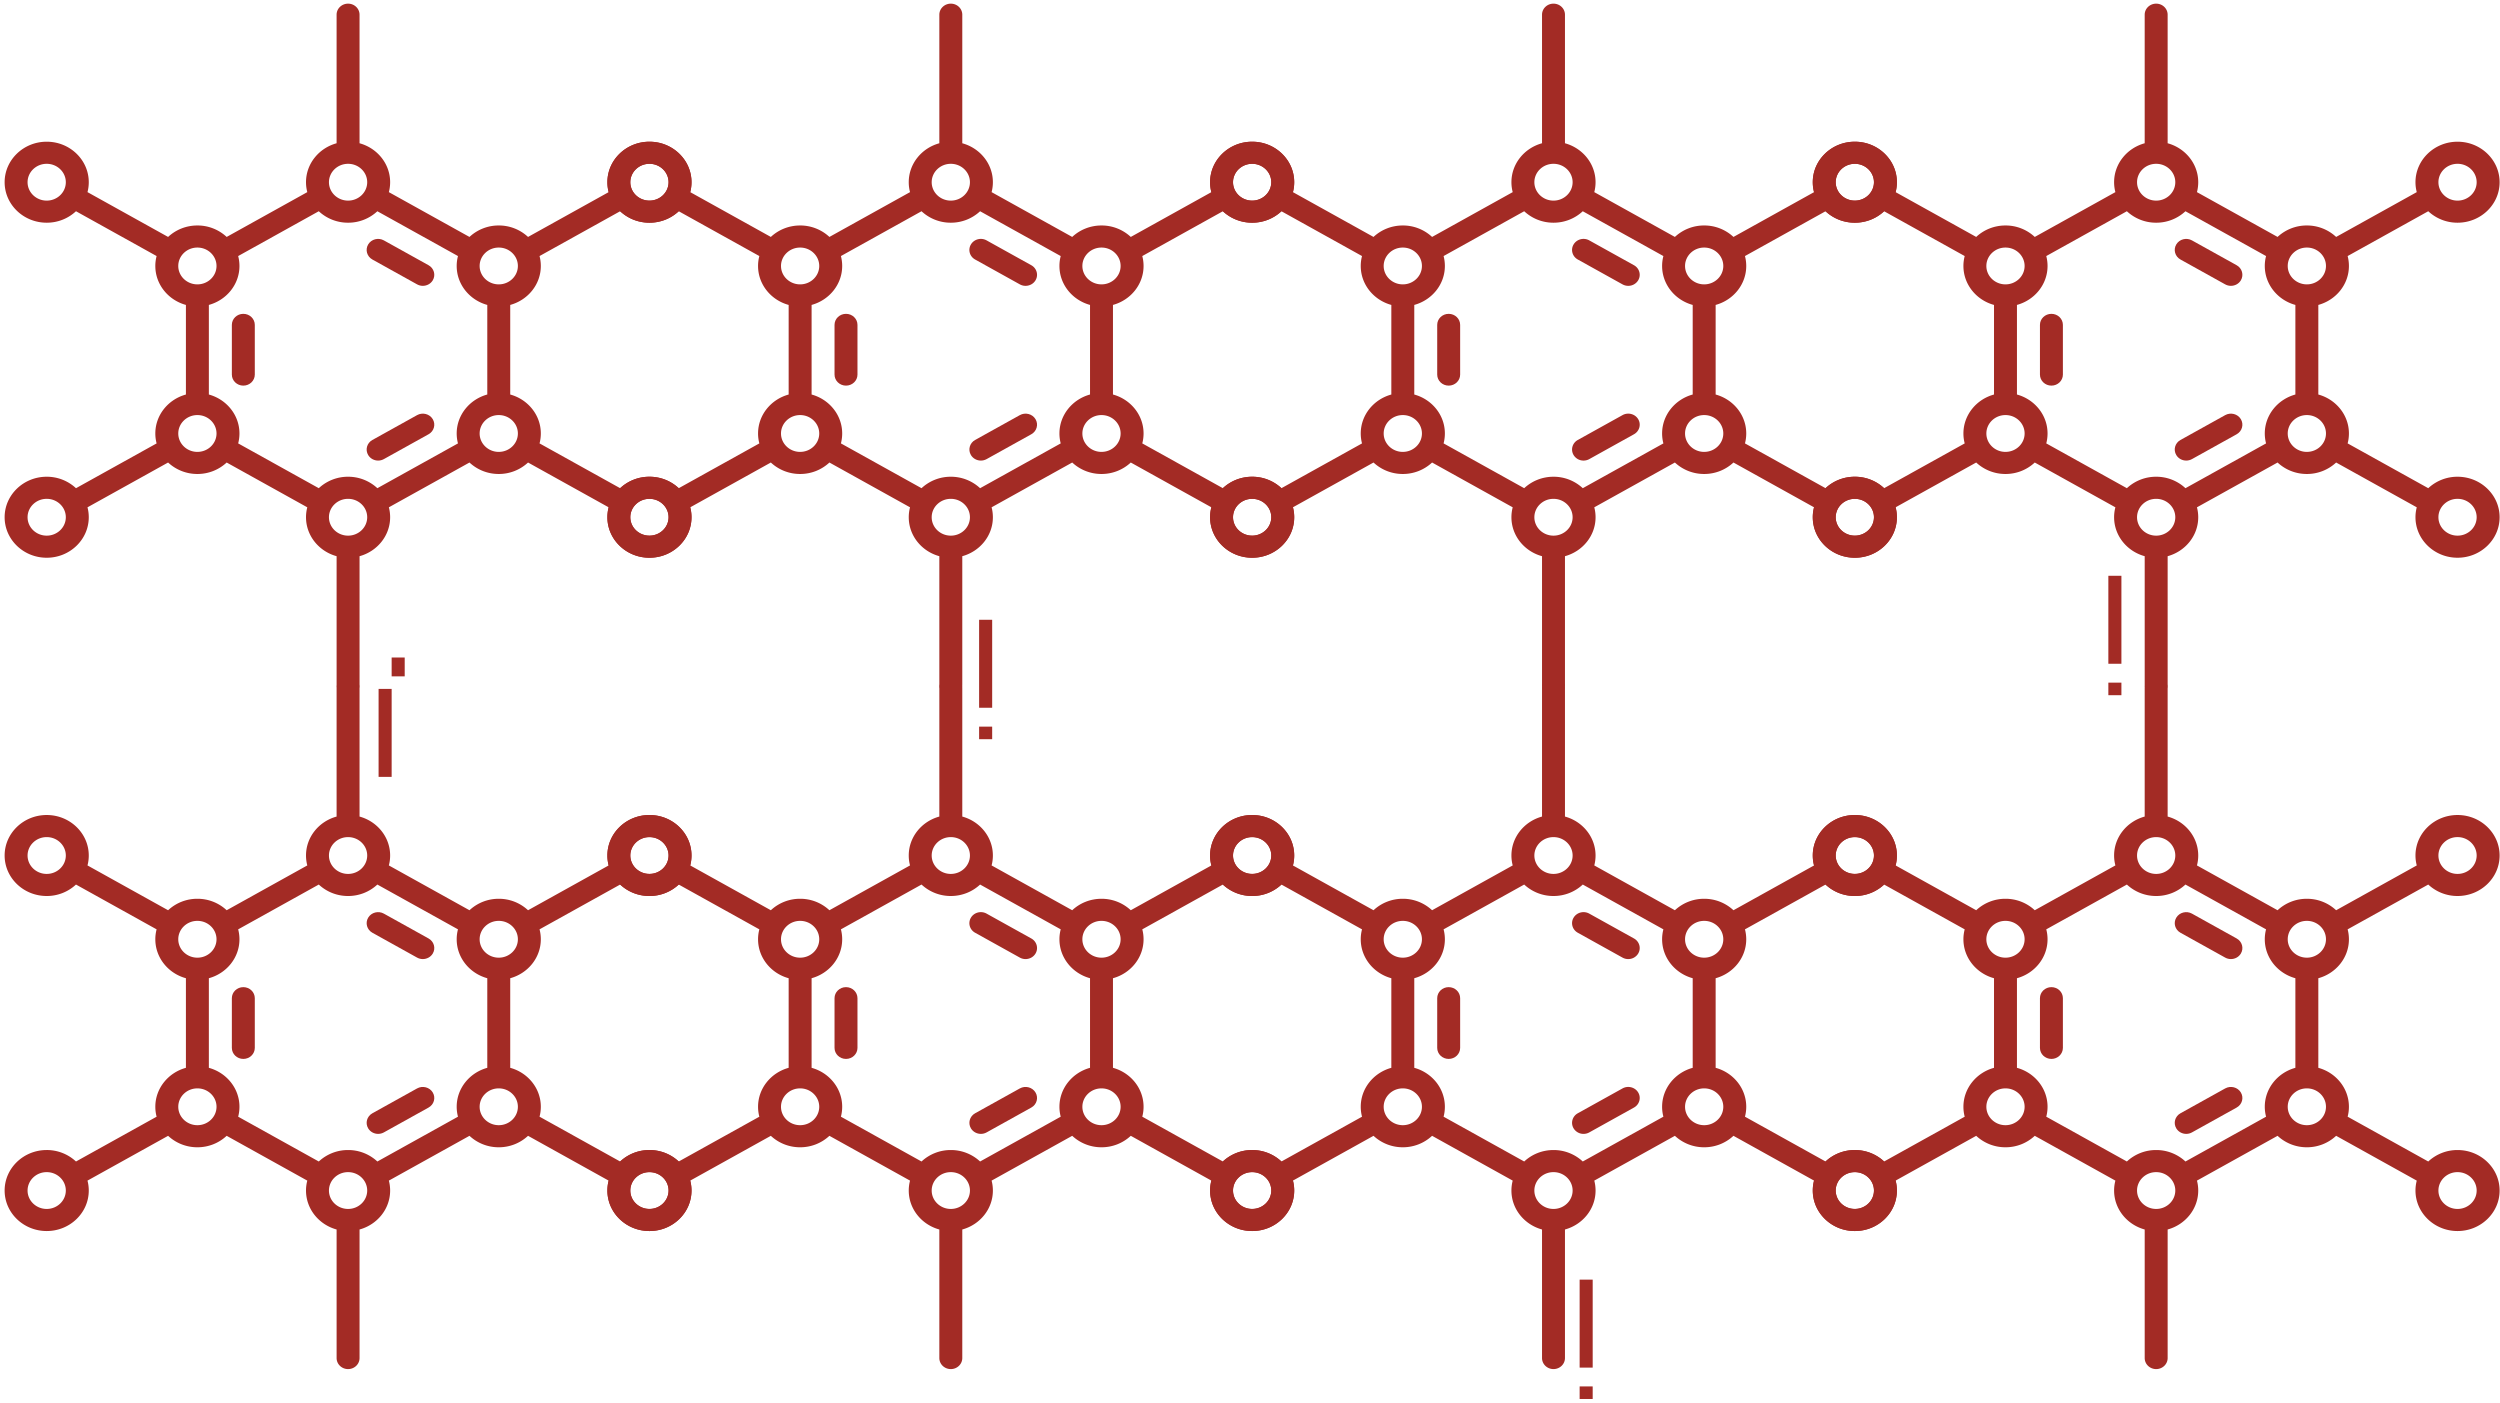 <svg width="383" height="215" viewBox="0 0 383 215" xmlns="http://www.w3.org/2000/svg" xmlns:xlink="http://www.w3.org/1999/xlink"><title>ÐÐ¾Ð»ÐµÐºÑÐ»Ñ</title><desc>Created using Figma</desc><use xlink:href="#a" transform="translate(56.17 36.6)" fill="#A32B25"/><use xlink:href="#b" transform="translate(35.52 48.08)" fill="#A32B25"/><use xlink:href="#c" transform="translate(56.17 63.37)" fill="#A32B25"/><use xlink:href="#d" transform="translate(.71 .56)" fill="#A32B25"/><use xlink:href="#e" transform="translate(148.51 36.6)" fill="#A32B25"/><use xlink:href="#f" transform="translate(127.85 48.08)" fill="#A32B25"/><use xlink:href="#g" transform="translate(148.51 63.37)" fill="#A32B25"/><use xlink:href="#h" transform="translate(93.05 .56)" fill="#A32B25"/><use xlink:href="#i" transform="translate(240.84 36.6)" fill="#A32B25"/><use xlink:href="#j" transform="translate(220.18 48.08)" fill="#A32B25"/><use xlink:href="#k" transform="translate(240.84 63.37)" fill="#A32B25"/><use xlink:href="#l" transform="translate(185.38 .56)" fill="#A32B25"/><use xlink:href="#a" transform="translate(333.17 36.6)" fill="#A32B25"/><use xlink:href="#b" transform="translate(312.52 48.08)" fill="#A32B25"/><use xlink:href="#c" transform="translate(333.17 63.37)" fill="#A32B25"/><use xlink:href="#d" transform="translate(277.71 .56)" fill="#A32B25"/><use xlink:href="#m" transform="translate(56.17 139.74)" fill="#A32B25"/><use xlink:href="#n" transform="translate(35.52 151.23)" fill="#A32B25"/><use xlink:href="#o" transform="translate(56.17 166.52)" fill="#A32B25"/><use xlink:href="#p" transform="translate(.71 103.71)" fill="#A32B25"/><use xlink:href="#q" transform="translate(148.51 139.74)" fill="#A32B25"/><use xlink:href="#r" transform="translate(127.85 151.23)" fill="#A32B25"/><use xlink:href="#s" transform="translate(148.51 166.52)" fill="#A32B25"/><use xlink:href="#t" transform="translate(93.05 103.71)" fill="#A32B25"/><use xlink:href="#u" transform="translate(240.84 139.74)" fill="#A32B25"/><use xlink:href="#v" transform="translate(220.18 151.23)" fill="#A32B25"/><use xlink:href="#w" transform="translate(240.84 166.52)" fill="#A32B25"/><use xlink:href="#x" transform="translate(185.38 103.71)" fill="#A32B25"/><use xlink:href="#m" transform="translate(333.17 139.74)" fill="#A32B25"/><use xlink:href="#n" transform="translate(312.52 151.23)" fill="#A32B25"/><use xlink:href="#o" transform="translate(333.17 166.52)" fill="#A32B25"/><use xlink:href="#p" transform="translate(277.71 103.71)" fill="#A32B25"/><use xlink:href="#y" transform="rotate(90 28.525 123.475)" fill="#A32B25"/><use xlink:href="#z" transform="rotate(90 20.34 131.66)" fill="#A32B25"/><use xlink:href="#y" transform="rotate(90 23.98 220.02)" fill="#A32B25"/><use xlink:href="#z" transform="rotate(90 15.8 228.2)" fill="#A32B25"/><use xlink:href="#y" transform="rotate(90 118.395 206.605)" fill="#A32B25"/><use xlink:href="#z" transform="rotate(90 110.21 214.79)" fill="#A32B25"/><use xlink:href="#y" transform="rotate(90 -22.77 82.77)" fill="#A32B25"/><use xlink:href="#A" transform="rotate(90 -19.365 81.365)" fill="#A32B25"/><defs><path id="a" fill-rule="evenodd" d="M.879 3.157l6.849 3.807c.276.154.579.227.877.227.607 0 1.198-.303 1.524-.845.485-.81.197-1.845-.644-2.313L2.637.227C1.796-.24.72.037.236.847c-.485.808-.198 1.843.643 2.31"/><path id="b" fill-rule="evenodd" d="M1.758 0C.787 0 0 .758 0 1.692v7.614c0 .934.787 1.692 1.758 1.692s1.757-.758 1.757-1.692V1.692C3.515.758 2.729 0 1.758 0"/><path id="c" fill-rule="evenodd" d="M7.728.227L.88 4.033C.039 4.5-.25 5.536.236 6.345c.326.543.917.846 1.524.846.298 0 .6-.073.877-.226l6.849-3.807c.84-.467 1.127-1.503.643-2.311-.485-.81-1.56-1.087-2.401-.62"/><path id="d" fill-rule="evenodd" d="M98.785 81.5c-1.615 0-2.929-1.264-2.929-2.82 0-1.555 1.314-2.819 2.929-2.819 1.615 0 2.929 1.264 2.929 2.82 0 1.555-1.314 2.82-2.929 2.82zM75.7 68.67c-1.616 0-2.93-1.266-2.93-2.82 0-1.556 1.314-2.82 2.929-2.822 1.616.001 2.93 1.266 2.93 2.821 0 1.555-1.314 2.82-2.929 2.82zm-6.445-2.821c0 .524.07 1.033.197 1.52l-12.35 6.863a6.552 6.552 0 0 0-4.487-1.756 6.55 6.55 0 0 0-4.487 1.756l-12.35-6.864c.127-.486.196-.995.196-1.519 0-2.834-1.985-5.229-4.687-5.968V46.154c2.702-.738 4.687-3.134 4.687-5.967a6 6 0 0 0-.196-1.52l12.35-6.865a6.551 6.551 0 0 0 4.487 1.757 6.55 6.55 0 0 0 4.486-1.756l12.351 6.865a5.955 5.955 0 0 0-.197 1.519c0 2.833 1.986 5.23 4.687 5.967V59.88c-2.7.74-4.687 3.134-4.687 5.968zm-16.64 15.652c-1.616 0-2.93-1.265-2.93-2.82 0-1.556 1.314-2.82 2.93-2.82 1.615 0 2.93 1.264 2.93 2.82 0 1.555-1.315 2.82-2.93 2.82zM29.53 68.67c-1.615 0-2.929-1.266-2.929-2.82 0-1.556 1.314-2.822 2.93-2.822 1.615 0 2.93 1.266 2.93 2.821 0 1.555-1.316 2.82-2.93 2.82zM26.6 40.187c0-1.555 1.314-2.821 2.93-2.821 1.615 0 2.93 1.266 2.93 2.82 0 1.556-1.315 2.82-2.93 2.82-1.616 0-2.93-1.264-2.93-2.82zm26.015-15.652c1.615 0 2.93 1.265 2.93 2.82s-1.315 2.82-2.93 2.82c-1.616 0-2.93-1.265-2.93-2.82s1.314-2.82 2.93-2.82zM75.7 37.366c1.615 0 2.929 1.266 2.929 2.82 0 1.556-1.314 2.82-2.929 2.82-1.616 0-2.93-1.264-2.93-2.82 0-1.554 1.314-2.82 2.93-2.82zM6.444 81.501c-1.616 0-2.93-1.265-2.93-2.82 0-1.556 1.314-2.82 2.93-2.82 1.615 0 2.93 1.264 2.93 2.82 0 1.555-1.315 2.82-2.93 2.82zm0-51.327c-1.616 0-2.93-1.264-2.93-2.818 0-1.556 1.314-2.821 2.93-2.821 1.615 0 2.93 1.265 2.93 2.82s-1.315 2.82-2.93 2.82zm92.341-5.64c1.615 0 2.929 1.266 2.929 2.822 0 1.554-1.314 2.818-2.929 2.818-1.615 0-2.929-1.264-2.929-2.818 0-1.556 1.314-2.821 2.929-2.821zm0 47.942a6.55 6.55 0 0 0-4.486 1.756l-12.351-6.864c.128-.487.196-.995.196-1.52 0-2.833-1.985-5.228-4.687-5.967V46.154c2.702-.738 4.687-3.134 4.687-5.967 0-.525-.068-1.033-.196-1.52l12.351-6.865a6.55 6.55 0 0 0 4.486 1.757c3.554 0 6.445-2.783 6.445-6.203 0-3.422-2.891-6.206-6.445-6.206-3.553 0-6.444 2.784-6.444 6.206 0 .523.068 1.032.196 1.518l-12.351 6.865a6.55 6.55 0 0 0-4.486-1.756 6.55 6.55 0 0 0-4.486 1.756l-12.351-6.864a5.97 5.97 0 0 0 .196-1.52c0-2.835-1.985-5.229-4.687-5.967V1.692C54.372.758 53.586 0 52.615 0c-.971 0-1.758.758-1.758 1.692v19.696c-2.701.738-4.686 3.132-4.686 5.968 0 .523.068 1.032.196 1.518l-12.351 6.865a6.55 6.55 0 0 0-4.486-1.756c-1.743 0-3.326.67-4.487 1.756l-12.35-6.865c.128-.486.196-.995.196-1.518 0-3.422-2.891-6.206-6.444-6.206C2.891 21.15 0 23.934 0 27.356c0 3.42 2.891 6.203 6.445 6.203a6.55 6.55 0 0 0 4.486-1.757l12.351 6.865a5.955 5.955 0 0 0-.196 1.52c0 2.834 1.985 5.23 4.686 5.968v13.727c-2.701.738-4.686 3.133-4.686 5.967 0 .525.068 1.033.196 1.52l-12.351 6.864a6.55 6.55 0 0 0-4.486-1.757C2.891 72.476 0 75.26 0 78.681c0 3.42 2.891 6.205 6.445 6.205 3.553 0 6.444-2.784 6.444-6.205 0-.525-.068-1.033-.196-1.52l12.35-6.864a6.555 6.555 0 0 0 4.487 1.757 6.55 6.55 0 0 0 4.486-1.757l12.351 6.864a5.967 5.967 0 0 0-.196 1.519c0 2.835 1.985 5.23 4.687 5.969v19.694c0 .934.786 1.692 1.757 1.692.971 0 1.758-.758 1.758-1.692V84.649c2.701-.74 4.686-3.134 4.686-5.969a6.02 6.02 0 0 0-.195-1.52l12.35-6.863a6.551 6.551 0 0 0 4.487 1.757 6.553 6.553 0 0 0 4.486-1.757l12.35 6.864a6.011 6.011 0 0 0-.196 1.519c0 3.421 2.891 6.205 6.444 6.205 3.554 0 6.445-2.784 6.445-6.205 0-3.42-2.891-6.204-6.445-6.204z"/><path id="e" fill-rule="evenodd" d="M.88 3.157l6.848 3.807a1.8 1.8 0 0 0 .877.227c.607 0 1.198-.303 1.524-.845.485-.81.197-1.845-.644-2.313L2.637.227C1.797-.24.721.037.237.847c-.487.808-.199 1.843.642 2.31"/><path id="f" fill-rule="evenodd" d="M1.758 0C.787 0 0 .758 0 1.692v7.614c0 .934.787 1.692 1.758 1.692.97 0 1.757-.758 1.757-1.692V1.692C3.515.758 2.728 0 1.758 0"/><path id="g" fill-rule="evenodd" d="M7.728.227L.878 4.033C.039 4.5-.248 5.536.237 6.345c.326.543.917.846 1.524.846.298 0 .6-.073.877-.226l6.849-3.807c.84-.467 1.128-1.503.643-2.311C9.645.037 8.57-.24 7.729.227"/><path id="h" fill-rule="evenodd" d="M98.785 81.5c-1.616 0-2.93-1.264-2.93-2.82 0-1.555 1.314-2.819 2.93-2.819 1.615 0 2.929 1.264 2.929 2.82 0 1.555-1.314 2.82-2.929 2.82zM75.7 68.67c-1.616 0-2.93-1.266-2.93-2.82 0-1.556 1.314-2.82 2.928-2.822 1.617.001 2.931 1.266 2.931 2.821 0 1.555-1.314 2.82-2.929 2.82zm-6.445-2.821c0 .524.07 1.033.196 1.52l-12.35 6.863a6.552 6.552 0 0 0-4.487-1.756 6.55 6.55 0 0 0-4.486 1.756l-12.35-6.864a6 6 0 0 0 .195-1.519c0-2.834-1.985-5.229-4.686-5.968V46.154c2.701-.738 4.686-3.134 4.686-5.967a6 6 0 0 0-.195-1.52l12.35-6.865a6.55 6.55 0 0 0 4.486 1.757 6.553 6.553 0 0 0 4.487-1.756l12.351 6.865a5.955 5.955 0 0 0-.197 1.519c0 2.833 1.986 5.23 4.687 5.967V59.88c-2.7.74-4.687 3.134-4.687 5.968zm-16.64 15.652c-1.616 0-2.93-1.265-2.93-2.82 0-1.556 1.314-2.82 2.93-2.82 1.615 0 2.93 1.264 2.93 2.82 0 1.555-1.315 2.82-2.93 2.82zM29.528 68.67c-1.615 0-2.929-1.266-2.929-2.82 0-1.556 1.314-2.822 2.93-2.822 1.614 0 2.928 1.266 2.928 2.821 0 1.555-1.314 2.82-2.929 2.82zM26.6 40.187c0-1.555 1.314-2.821 2.93-2.821 1.614 0 2.928 1.266 2.928 2.82 0 1.556-1.314 2.82-2.929 2.82-1.615 0-2.929-1.264-2.929-2.82zm26.014-15.652c1.616 0 2.93 1.265 2.93 2.82s-1.314 2.82-2.93 2.82c-1.615 0-2.929-1.265-2.929-2.82s1.314-2.82 2.93-2.82zM75.7 37.366c1.615 0 2.929 1.266 2.929 2.82 0 1.556-1.314 2.82-2.929 2.82-1.616 0-2.93-1.264-2.93-2.82 0-1.554 1.314-2.82 2.93-2.82zM6.444 81.501c-1.616 0-2.93-1.265-2.93-2.82 0-1.556 1.314-2.82 2.93-2.82 1.615 0 2.93 1.264 2.93 2.82 0 1.555-1.315 2.82-2.93 2.82zm0-51.327c-1.616 0-2.93-1.264-2.93-2.818 0-1.556 1.314-2.821 2.93-2.821 1.615 0 2.93 1.265 2.93 2.82s-1.315 2.82-2.93 2.82zm92.341-5.64c1.615 0 2.929 1.266 2.929 2.822 0 1.554-1.314 2.818-2.929 2.818-1.616 0-2.93-1.264-2.93-2.818 0-1.556 1.314-2.821 2.93-2.821zm0 47.942c-1.743 0-3.326.67-4.487 1.756l-12.35-6.864c.128-.487.196-.995.196-1.52 0-2.833-1.985-5.228-4.687-5.967V46.154c2.702-.738 4.687-3.134 4.687-5.967 0-.525-.068-1.033-.196-1.52l12.35-6.865a6.553 6.553 0 0 0 4.487 1.757c3.554 0 6.444-2.783 6.444-6.203 0-3.422-2.89-6.206-6.444-6.206s-6.444 2.784-6.444 6.206c0 .523.068 1.032.196 1.518l-12.351 6.865a6.55 6.55 0 0 0-4.486-1.756c-1.743 0-3.326.67-4.487 1.756l-12.35-6.864a5.97 5.97 0 0 0 .196-1.52c0-2.835-1.985-5.229-4.687-5.967V1.692C54.372.758 53.585 0 52.615 0c-.971 0-1.758.758-1.758 1.692v19.696c-2.701.738-4.687 3.132-4.687 5.968 0 .523.069 1.032.197 1.518l-12.351 6.865a6.551 6.551 0 0 0-4.486-1.756c-1.743 0-3.326.67-4.487 1.756l-12.35-6.865c.128-.486.196-.995.196-1.518 0-3.422-2.891-6.206-6.444-6.206C2.891 21.15 0 23.934 0 27.356c0 3.42 2.891 6.203 6.445 6.203a6.552 6.552 0 0 0 4.486-1.757l12.351 6.865a5.955 5.955 0 0 0-.197 1.52c0 2.834 1.986 5.23 4.687 5.968v13.727c-2.701.738-4.687 3.133-4.687 5.967 0 .525.069 1.033.197 1.52l-12.351 6.864a6.553 6.553 0 0 0-4.486-1.757C2.891 72.476 0 75.26 0 78.681c0 3.42 2.891 6.205 6.445 6.205 3.553 0 6.444-2.784 6.444-6.205 0-.525-.068-1.033-.196-1.52l12.35-6.864a6.553 6.553 0 0 0 4.487 1.757 6.55 6.55 0 0 0 4.486-1.757l12.351 6.864a5.967 5.967 0 0 0-.196 1.519c0 2.835 1.985 5.23 4.686 5.969v19.694c0 .934.787 1.692 1.758 1.692s1.757-.758 1.757-1.692V84.649c2.702-.74 4.687-3.134 4.687-5.969 0-.524-.068-1.032-.196-1.52l12.351-6.863a6.55 6.55 0 0 0 4.486 1.757 6.553 6.553 0 0 0 4.487-1.757l12.35 6.864a6.011 6.011 0 0 0-.196 1.519c0 3.421 2.891 6.205 6.444 6.205 3.554 0 6.445-2.784 6.445-6.205 0-3.42-2.892-6.204-6.445-6.204z"/><path id="i" fill-rule="evenodd" d="M.88 3.157l6.848 3.807c.277.154.579.227.878.227a1.77 1.77 0 0 0 1.523-.845c.485-.81.197-1.845-.643-2.313L2.636.227C1.797-.24.723.037.237.847-.25 1.655.039 2.69.88 3.157"/><path id="j" fill-rule="evenodd" d="M1.757 0C.786 0 0 .758 0 1.692v7.614c0 .934.786 1.692 1.757 1.692.971 0 1.758-.758 1.758-1.692V1.692C3.515.758 2.728 0 1.757 0"/><path id="k" fill-rule="evenodd" d="M7.728.227L.878 4.033C.039 4.5-.248 5.536.237 6.345a1.77 1.77 0 0 0 1.524.846c.298 0 .6-.073.877-.226l6.848-3.807c.84-.467 1.129-1.503.644-2.311C9.644.037 8.568-.24 7.728.227"/><path id="l" fill-rule="evenodd" d="M98.785 81.5c-1.615 0-2.929-1.264-2.929-2.82 0-1.555 1.314-2.819 2.929-2.819 1.616 0 2.93 1.264 2.93 2.82 0 1.555-1.314 2.82-2.93 2.82zM75.7 68.67c-1.616 0-2.93-1.266-2.93-2.82 0-1.556 1.314-2.82 2.929-2.822 1.617.001 2.93 1.266 2.93 2.821 0 1.555-1.314 2.82-2.929 2.82zm-6.445-2.821c0 .524.07 1.033.197 1.52l-12.35 6.863a6.552 6.552 0 0 0-4.487-1.756c-1.743 0-3.326.67-4.487 1.756l-12.35-6.864a5.96 5.96 0 0 0 .196-1.519c0-2.834-1.985-5.229-4.687-5.968V46.154c2.702-.738 4.687-3.134 4.687-5.967 0-.525-.068-1.033-.196-1.52l12.35-6.865a6.553 6.553 0 0 0 4.487 1.757 6.55 6.55 0 0 0 4.486-1.756l12.351 6.865a5.955 5.955 0 0 0-.196 1.519c0 2.833 1.985 5.23 4.686 5.967V59.88c-2.7.74-4.687 3.134-4.687 5.968zm-16.64 15.652c-1.616 0-2.93-1.265-2.93-2.82 0-1.556 1.314-2.82 2.93-2.82 1.615 0 2.93 1.264 2.93 2.82 0 1.555-1.315 2.82-2.93 2.82zM29.53 68.67c-1.616 0-2.93-1.266-2.93-2.82 0-1.556 1.314-2.822 2.93-2.822 1.615 0 2.93 1.266 2.93 2.821 0 1.555-1.316 2.82-2.93 2.82zM26.6 40.187c0-1.555 1.314-2.821 2.93-2.821 1.615 0 2.93 1.266 2.93 2.82 0 1.556-1.315 2.82-2.93 2.82-1.616 0-2.93-1.264-2.93-2.82zm26.015-15.652c1.615 0 2.93 1.265 2.93 2.82s-1.315 2.82-2.93 2.82c-1.616 0-2.93-1.265-2.93-2.82s1.314-2.82 2.93-2.82zM75.7 37.366c1.615 0 2.929 1.266 2.929 2.82 0 1.556-1.314 2.82-2.929 2.82-1.616 0-2.93-1.264-2.93-2.82 0-1.554 1.315-2.82 2.93-2.82zM6.444 81.501c-1.615 0-2.929-1.265-2.929-2.82 0-1.556 1.314-2.82 2.93-2.82 1.614 0 2.928 1.264 2.928 2.82 0 1.555-1.314 2.82-2.929 2.82zm0-51.327c-1.615 0-2.929-1.264-2.929-2.818 0-1.556 1.314-2.821 2.93-2.821 1.614 0 2.928 1.265 2.928 2.82s-1.314 2.82-2.929 2.82zm92.341-5.64c1.616 0 2.93 1.266 2.93 2.822 0 1.554-1.314 2.818-2.93 2.818-1.615 0-2.929-1.264-2.929-2.818 0-1.556 1.314-2.821 2.929-2.821zm0 47.942a6.55 6.55 0 0 0-4.486 1.756l-12.351-6.864c.128-.487.196-.995.196-1.52 0-2.833-1.985-5.228-4.687-5.967V46.154c2.702-.738 4.687-3.134 4.687-5.967 0-.525-.068-1.033-.196-1.52l12.351-6.865a6.55 6.55 0 0 0 4.486 1.757c3.554 0 6.445-2.783 6.445-6.203 0-3.422-2.891-6.206-6.445-6.206-3.553 0-6.444 2.784-6.444 6.206a6 6 0 0 0 .196 1.518l-12.35 6.865a6.552 6.552 0 0 0-4.487-1.756 6.55 6.55 0 0 0-4.486 1.756l-12.35-6.864a6.01 6.01 0 0 0 .195-1.52c0-2.835-1.985-5.229-4.686-5.967V1.692C54.373.758 53.586 0 52.615 0s-1.757.758-1.757 1.692v19.696c-2.702.738-4.687 3.132-4.687 5.968 0 .523.068 1.032.196 1.518l-12.351 6.865a6.55 6.55 0 0 0-4.486-1.756c-1.743 0-3.326.67-4.487 1.756l-12.35-6.865c.128-.486.196-.995.196-1.518 0-3.422-2.891-6.206-6.444-6.206C2.891 21.15 0 23.934 0 27.356c0 3.42 2.891 6.203 6.445 6.203a6.55 6.55 0 0 0 4.486-1.757l12.351 6.865a5.955 5.955 0 0 0-.196 1.52c0 2.834 1.985 5.23 4.687 5.968v13.727c-2.702.738-4.687 3.133-4.687 5.967 0 .525.068 1.033.196 1.52l-12.351 6.864a6.55 6.55 0 0 0-4.486-1.757c-3.554 0-6.444 2.784-6.444 6.205 0 3.42 2.89 6.205 6.444 6.205 3.553 0 6.444-2.784 6.444-6.205 0-.525-.068-1.033-.196-1.52l12.351-6.864a6.55 6.55 0 0 0 4.486 1.757 6.55 6.55 0 0 0 4.486-1.757l12.351 6.864a5.967 5.967 0 0 0-.196 1.519c0 2.835 1.985 5.23 4.687 5.969v19.694c0 .934.787 1.692 1.758 1.692.97 0 1.757-.758 1.757-1.692V84.649c2.702-.74 4.687-3.134 4.687-5.969 0-.524-.068-1.032-.196-1.52l12.35-6.863a6.553 6.553 0 0 0 4.487 1.757 6.55 6.55 0 0 0 4.486-1.757l12.35 6.864a6.011 6.011 0 0 0-.195 1.519c0 3.421 2.89 6.205 6.444 6.205s6.444-2.784 6.444-6.205c0-3.42-2.891-6.204-6.445-6.204z"/><path id="m" fill-rule="evenodd" d="M.879 3.157l6.849 3.807c.276.154.579.226.877.226.607 0 1.198-.303 1.524-.845.485-.81.197-1.844-.644-2.312L2.637.227C1.796-.24.72.037.236.847c-.485.807-.198 1.843.643 2.31"/><path id="n" fill-rule="evenodd" d="M1.758 0C.787 0 0 .758 0 1.692v7.614c0 .934.787 1.691 1.758 1.691s1.757-.758 1.757-1.691V1.692C3.515.758 2.729 0 1.758 0"/><path id="o" fill-rule="evenodd" d="M7.728.227L.88 4.033C.039 4.5-.25 5.536.236 6.345c.326.543.917.846 1.524.846.298 0 .6-.073.877-.227l6.849-3.807c.84-.467 1.127-1.502.643-2.31-.485-.81-1.56-1.087-2.401-.62"/><path id="p" fill-rule="evenodd" d="M98.785 81.5c-1.615 0-2.929-1.264-2.929-2.82 0-1.555 1.314-2.82 2.929-2.82 1.615 0 2.929 1.265 2.929 2.82 0 1.556-1.314 2.82-2.929 2.82zM75.7 68.669c-1.616 0-2.93-1.265-2.93-2.82s1.314-2.82 2.929-2.82c1.616 0 2.93 1.265 2.93 2.82s-1.314 2.82-2.929 2.82zm-6.445-2.82c0 .523.07 1.032.197 1.519l-12.35 6.864a6.551 6.551 0 0 0-4.487-1.756 6.55 6.55 0 0 0-4.487 1.756l-12.35-6.864a6.01 6.01 0 0 0 .196-1.52c0-2.834-1.985-5.228-4.687-5.967V46.154c2.702-.739 4.687-3.134 4.687-5.968a6.02 6.02 0 0 0-.196-1.52l12.35-6.864a6.55 6.55 0 0 0 4.487 1.756 6.55 6.55 0 0 0 4.486-1.756l12.351 6.864a5.967 5.967 0 0 0-.197 1.52c0 2.834 1.986 5.23 4.687 5.968V59.88c-2.7.74-4.687 3.133-4.687 5.968zM52.615 81.5c-1.616 0-2.93-1.264-2.93-2.82 0-1.555 1.314-2.82 2.93-2.82 1.615 0 2.93 1.265 2.93 2.82 0 1.556-1.315 2.82-2.93 2.82zM29.53 68.669c-1.615 0-2.929-1.265-2.929-2.82s1.314-2.82 2.93-2.82c1.615 0 2.93 1.265 2.93 2.82s-1.316 2.82-2.93 2.82zM26.6 40.186c0-1.555 1.314-2.82 2.93-2.82 1.615 0 2.93 1.265 2.93 2.82s-1.315 2.82-2.93 2.82c-1.616 0-2.93-1.265-2.93-2.82zm26.015-15.651c1.615 0 2.93 1.265 2.93 2.82s-1.315 2.82-2.93 2.82c-1.616 0-2.93-1.265-2.93-2.82s1.314-2.82 2.93-2.82zM75.7 37.366c1.615 0 2.929 1.265 2.929 2.82s-1.314 2.82-2.929 2.82c-1.616 0-2.93-1.265-2.93-2.82s1.314-2.82 2.93-2.82zM6.444 81.5c-1.616 0-2.93-1.264-2.93-2.82 0-1.555 1.314-2.82 2.93-2.82 1.615 0 2.93 1.265 2.93 2.82 0 1.556-1.315 2.82-2.93 2.82zm0-51.326c-1.616 0-2.93-1.264-2.93-2.82 0-1.554 1.314-2.82 2.93-2.82 1.615 0 2.93 1.266 2.93 2.82 0 1.556-1.315 2.82-2.93 2.82zm92.341-5.64c1.615 0 2.929 1.266 2.929 2.82 0 1.556-1.314 2.82-2.929 2.82-1.615 0-2.929-1.264-2.929-2.82 0-1.554 1.314-2.82 2.929-2.82zm0 47.942a6.55 6.55 0 0 0-4.486 1.756l-12.351-6.865c.128-.486.196-.994.196-1.518 0-2.834-1.985-5.229-4.687-5.968V46.154c2.702-.739 4.687-3.134 4.687-5.968 0-.524-.068-1.032-.196-1.52l12.351-6.864a6.55 6.55 0 0 0 4.486 1.756c3.554 0 6.445-2.782 6.445-6.203 0-3.422-2.891-6.205-6.445-6.205-3.553 0-6.444 2.783-6.444 6.205 0 .524.068 1.033.196 1.519l-12.351 6.865a6.55 6.55 0 0 0-4.486-1.756 6.55 6.55 0 0 0-4.486 1.756l-12.351-6.865c.128-.486.196-.995.196-1.518 0-2.836-1.985-5.23-4.687-5.968V1.692C54.372.758 53.586 0 52.615 0c-.971 0-1.758.758-1.758 1.692v19.696c-2.701.737-4.686 3.132-4.686 5.967 0 .524.068 1.033.196 1.519l-12.351 6.865a6.55 6.55 0 0 0-4.486-1.757 6.553 6.553 0 0 0-4.487 1.757l-12.35-6.865a5.96 5.96 0 0 0 .196-1.52c0-3.42-2.891-6.204-6.444-6.204C2.891 21.15 0 23.933 0 27.355c0 3.421 2.891 6.203 6.445 6.203a6.55 6.55 0 0 0 4.486-1.756l12.351 6.865a5.955 5.955 0 0 0-.196 1.52c0 2.833 1.985 5.23 4.686 5.967V59.88c-2.701.74-4.686 3.134-4.686 5.968 0 .524.068 1.032.196 1.52l-12.351 6.864a6.546 6.546 0 0 0-4.486-1.757C2.891 72.476 0 75.26 0 78.68c0 3.421 2.891 6.205 6.445 6.205 3.553 0 6.444-2.784 6.444-6.205 0-.524-.068-1.032-.196-1.52l12.35-6.863a6.554 6.554 0 0 0 4.487 1.756 6.55 6.55 0 0 0 4.486-1.756l12.351 6.864a5.96 5.96 0 0 0-.196 1.519c0 2.835 1.985 5.23 4.687 5.969v19.694c0 .934.786 1.692 1.757 1.692.971 0 1.758-.758 1.758-1.692V84.648c2.701-.739 4.686-3.133 4.686-5.968a6 6 0 0 0-.195-1.52l12.35-6.864a6.547 6.547 0 0 0 4.487 1.757 6.552 6.552 0 0 0 4.486-1.757l12.35 6.865a6.006 6.006 0 0 0-.196 1.519c0 3.421 2.891 6.205 6.444 6.205 3.554 0 6.445-2.784 6.445-6.205 0-3.42-2.891-6.204-6.445-6.204z"/><path id="q" fill-rule="evenodd" d="M.88 3.157l6.848 3.807a1.8 1.8 0 0 0 .877.226c.607 0 1.198-.303 1.524-.845.485-.81.197-1.844-.644-2.312L2.637.227C1.797-.24.721.037.237.847c-.487.807-.199 1.843.642 2.31"/><path id="r" fill-rule="evenodd" d="M1.758 0C.787 0 0 .758 0 1.692v7.614c0 .934.787 1.691 1.758 1.691.97 0 1.757-.758 1.757-1.691V1.692C3.515.758 2.728 0 1.758 0"/><path id="s" fill-rule="evenodd" d="M7.728.227L.878 4.033C.039 4.5-.248 5.536.237 6.345c.326.543.917.846 1.524.846.298 0 .6-.073.877-.227l6.849-3.807c.84-.467 1.128-1.502.643-2.31C9.645.037 8.57-.24 7.729.227"/><path id="t" fill-rule="evenodd" d="M98.785 81.5c-1.616 0-2.93-1.264-2.93-2.82 0-1.555 1.314-2.82 2.93-2.82 1.615 0 2.929 1.265 2.929 2.82 0 1.556-1.314 2.82-2.929 2.82zM75.7 68.669c-1.616 0-2.93-1.265-2.93-2.82s1.314-2.82 2.928-2.82c1.617 0 2.931 1.265 2.931 2.82s-1.314 2.82-2.929 2.82zm-6.445-2.82c0 .523.07 1.032.196 1.519l-12.35 6.864a6.552 6.552 0 0 0-4.487-1.756 6.55 6.55 0 0 0-4.486 1.756l-12.35-6.864a6.01 6.01 0 0 0 .195-1.52c0-2.834-1.985-5.228-4.686-5.967V46.154c2.701-.739 4.686-3.134 4.686-5.968a6.02 6.02 0 0 0-.195-1.52l12.35-6.864a6.55 6.55 0 0 0 4.486 1.756c1.743 0 3.326-.67 4.487-1.756l12.351 6.864a5.967 5.967 0 0 0-.197 1.52c0 2.834 1.986 5.23 4.687 5.968V59.88c-2.7.74-4.687 3.133-4.687 5.968zM52.615 81.5c-1.616 0-2.93-1.264-2.93-2.82 0-1.555 1.314-2.82 2.93-2.82 1.615 0 2.93 1.265 2.93 2.82 0 1.556-1.315 2.82-2.93 2.82zM29.528 68.669c-1.615 0-2.929-1.265-2.929-2.82s1.314-2.82 2.93-2.82c1.614 0 2.928 1.265 2.928 2.82s-1.314 2.82-2.929 2.82zM26.6 40.186c0-1.555 1.314-2.82 2.93-2.82 1.614 0 2.928 1.265 2.928 2.82s-1.314 2.82-2.929 2.82c-1.615 0-2.929-1.265-2.929-2.82zm26.014-15.651c1.616 0 2.93 1.265 2.93 2.82s-1.314 2.82-2.93 2.82c-1.615 0-2.929-1.265-2.929-2.82s1.314-2.82 2.93-2.82zM75.7 37.366c1.615 0 2.929 1.265 2.929 2.82s-1.314 2.82-2.929 2.82c-1.616 0-2.93-1.265-2.93-2.82s1.314-2.82 2.93-2.82zM6.444 81.5c-1.616 0-2.93-1.264-2.93-2.82 0-1.555 1.314-2.82 2.93-2.82 1.615 0 2.93 1.265 2.93 2.82 0 1.556-1.315 2.82-2.93 2.82zm0-51.326c-1.616 0-2.93-1.264-2.93-2.82 0-1.554 1.314-2.82 2.93-2.82 1.615 0 2.93 1.266 2.93 2.82 0 1.556-1.315 2.82-2.93 2.82zm92.341-5.64c1.615 0 2.929 1.266 2.929 2.82 0 1.556-1.314 2.82-2.929 2.82-1.616 0-2.93-1.264-2.93-2.82 0-1.554 1.314-2.82 2.93-2.82zm0 47.942c-1.743 0-3.326.67-4.487 1.756l-12.35-6.865c.128-.486.196-.994.196-1.518 0-2.834-1.985-5.229-4.687-5.968V46.154c2.702-.739 4.687-3.134 4.687-5.968 0-.524-.068-1.032-.196-1.52l12.35-6.864a6.552 6.552 0 0 0 4.487 1.756c3.554 0 6.444-2.782 6.444-6.203 0-3.422-2.89-6.205-6.444-6.205s-6.444 2.783-6.444 6.205c0 .524.068 1.033.196 1.519l-12.351 6.865a6.55 6.55 0 0 0-4.486-1.756c-1.743 0-3.326.67-4.487 1.756l-12.35-6.865c.128-.486.196-.995.196-1.518 0-2.836-1.985-5.23-4.687-5.968V1.692C54.372.758 53.585 0 52.615 0c-.971 0-1.758.758-1.758 1.692v19.696c-2.701.737-4.687 3.132-4.687 5.967 0 .524.069 1.033.197 1.519l-12.351 6.865a6.552 6.552 0 0 0-4.486-1.757 6.553 6.553 0 0 0-4.487 1.757l-12.35-6.865a5.96 5.96 0 0 0 .196-1.52c0-3.42-2.891-6.204-6.444-6.204C2.891 21.15 0 23.933 0 27.355c0 3.421 2.891 6.203 6.445 6.203 1.742 0 3.325-.67 4.486-1.756l12.351 6.865a5.955 5.955 0 0 0-.197 1.52c0 2.833 1.986 5.23 4.687 5.967V59.88c-2.701.74-4.687 3.134-4.687 5.968 0 .524.069 1.032.197 1.52l-12.351 6.864a6.548 6.548 0 0 0-4.486-1.757C2.891 72.476 0 75.26 0 78.68c0 3.421 2.891 6.205 6.445 6.205 3.553 0 6.444-2.784 6.444-6.205 0-.524-.068-1.032-.196-1.52l12.35-6.863a6.552 6.552 0 0 0 4.487 1.756 6.55 6.55 0 0 0 4.486-1.756l12.351 6.864a5.96 5.96 0 0 0-.196 1.519c0 2.835 1.985 5.23 4.686 5.969v19.694c0 .934.787 1.692 1.758 1.692s1.757-.758 1.757-1.692V84.648c2.702-.739 4.687-3.133 4.687-5.968 0-.525-.068-1.033-.196-1.52l12.351-6.864a6.546 6.546 0 0 0 4.486 1.757 6.553 6.553 0 0 0 4.487-1.757l12.35 6.865a6.006 6.006 0 0 0-.196 1.519c0 3.421 2.891 6.205 6.444 6.205 3.554 0 6.445-2.784 6.445-6.205 0-3.42-2.892-6.204-6.445-6.204z"/><path id="u" fill-rule="evenodd" d="M.88 3.157l6.848 3.807a1.8 1.8 0 0 0 .878.226 1.77 1.77 0 0 0 1.523-.845c.485-.81.197-1.844-.643-2.312L2.636.227C1.797-.24.723.037.237.847-.25 1.654.039 2.69.88 3.157"/><path id="v" fill-rule="evenodd" d="M1.757 0C.786 0 0 .758 0 1.692v7.614c0 .934.786 1.691 1.757 1.691.971 0 1.758-.758 1.758-1.691V1.692C3.515.758 2.728 0 1.757 0"/><path id="w" fill-rule="evenodd" d="M7.728.227L.878 4.033C.039 4.5-.248 5.536.237 6.345a1.77 1.77 0 0 0 1.524.846c.298 0 .6-.073.877-.227l6.848-3.807c.84-.467 1.129-1.502.644-2.31C9.644.037 8.568-.24 7.728.227"/><path id="x" fill-rule="evenodd" d="M98.785 81.5c-1.615 0-2.929-1.264-2.929-2.82 0-1.555 1.314-2.82 2.929-2.82 1.616 0 2.93 1.265 2.93 2.82 0 1.556-1.314 2.82-2.93 2.82zM75.7 68.669c-1.616 0-2.93-1.265-2.93-2.82s1.314-2.82 2.929-2.82c1.617 0 2.93 1.265 2.93 2.82s-1.314 2.82-2.929 2.82zm-6.445-2.82c0 .523.07 1.032.197 1.519l-12.35 6.864a6.551 6.551 0 0 0-4.487-1.756c-1.743 0-3.326.67-4.487 1.756l-12.35-6.864c.128-.487.196-.995.196-1.52 0-2.834-1.985-5.228-4.687-5.967V46.154c2.702-.739 4.687-3.134 4.687-5.968 0-.524-.068-1.032-.196-1.52l12.35-6.864a6.552 6.552 0 0 0 4.487 1.756 6.55 6.55 0 0 0 4.486-1.756l12.351 6.864a5.967 5.967 0 0 0-.196 1.52c0 2.834 1.985 5.23 4.686 5.968V59.88c-2.7.74-4.687 3.133-4.687 5.968zM52.615 81.5c-1.616 0-2.93-1.264-2.93-2.82 0-1.555 1.314-2.82 2.93-2.82 1.615 0 2.93 1.265 2.93 2.82 0 1.556-1.315 2.82-2.93 2.82zM29.53 68.669c-1.616 0-2.93-1.265-2.93-2.82s1.314-2.82 2.93-2.82c1.615 0 2.93 1.265 2.93 2.82s-1.316 2.82-2.93 2.82zM26.6 40.186c0-1.555 1.314-2.82 2.93-2.82 1.615 0 2.93 1.265 2.93 2.82s-1.315 2.82-2.93 2.82c-1.616 0-2.93-1.265-2.93-2.82zm26.015-15.651c1.615 0 2.93 1.265 2.93 2.82s-1.315 2.82-2.93 2.82c-1.616 0-2.93-1.265-2.93-2.82s1.314-2.82 2.93-2.82zM75.7 37.366c1.615 0 2.929 1.265 2.929 2.82s-1.314 2.82-2.929 2.82c-1.616 0-2.93-1.265-2.93-2.82s1.315-2.82 2.93-2.82zM6.444 81.5c-1.615 0-2.929-1.264-2.929-2.82 0-1.555 1.314-2.82 2.93-2.82 1.614 0 2.928 1.265 2.928 2.82 0 1.556-1.314 2.82-2.929 2.82zm0-51.326c-1.615 0-2.929-1.264-2.929-2.82 0-1.554 1.314-2.82 2.93-2.82 1.614 0 2.928 1.266 2.928 2.82 0 1.556-1.314 2.82-2.929 2.82zm92.341-5.64c1.616 0 2.93 1.266 2.93 2.82 0 1.556-1.314 2.82-2.93 2.82-1.615 0-2.929-1.264-2.929-2.82 0-1.554 1.314-2.82 2.929-2.82zm0 47.942a6.55 6.55 0 0 0-4.486 1.756l-12.351-6.865c.128-.486.196-.994.196-1.518 0-2.834-1.985-5.229-4.687-5.968V46.154c2.702-.739 4.687-3.134 4.687-5.968 0-.524-.068-1.032-.196-1.52l12.351-6.864a6.55 6.55 0 0 0 4.486 1.756c3.554 0 6.445-2.782 6.445-6.203 0-3.422-2.891-6.205-6.445-6.205-3.553 0-6.444 2.783-6.444 6.205 0 .524.069 1.033.196 1.519l-12.35 6.865a6.552 6.552 0 0 0-4.487-1.756 6.55 6.55 0 0 0-4.486 1.756l-12.35-6.865c.127-.486.195-.995.195-1.518 0-2.836-1.985-5.23-4.686-5.968V1.692C54.373.758 53.586 0 52.615 0s-1.757.758-1.757 1.692v19.696c-2.702.737-4.687 3.132-4.687 5.967 0 .524.068 1.033.196 1.519l-12.351 6.865a6.55 6.55 0 0 0-4.486-1.757 6.553 6.553 0 0 0-4.487 1.757l-12.35-6.865a5.96 5.96 0 0 0 .196-1.52c0-3.42-2.891-6.204-6.444-6.204C2.891 21.15 0 23.933 0 27.355c0 3.421 2.891 6.203 6.445 6.203a6.55 6.55 0 0 0 4.486-1.756l12.351 6.865a5.955 5.955 0 0 0-.196 1.52c0 2.833 1.985 5.23 4.687 5.967V59.88c-2.702.74-4.687 3.134-4.687 5.968 0 .524.068 1.032.196 1.52l-12.351 6.864a6.546 6.546 0 0 0-4.486-1.757c-3.554 0-6.444 2.784-6.444 6.204 0 3.421 2.89 6.205 6.444 6.205 3.553 0 6.444-2.784 6.444-6.205 0-.524-.068-1.032-.196-1.52l12.351-6.863a6.55 6.55 0 0 0 4.486 1.756 6.55 6.55 0 0 0 4.486-1.756l12.351 6.864a5.96 5.96 0 0 0-.196 1.519c0 2.835 1.985 5.23 4.687 5.969v19.694c0 .934.787 1.692 1.758 1.692.97 0 1.757-.758 1.757-1.692V84.648c2.702-.739 4.687-3.133 4.687-5.968 0-.525-.068-1.033-.196-1.52l12.35-6.864a6.549 6.549 0 0 0 4.487 1.757 6.55 6.55 0 0 0 4.486-1.757l12.35 6.865a6.005 6.005 0 0 0-.195 1.519c0 3.421 2.89 6.205 6.444 6.205s6.444-2.784 6.444-6.205c0-3.42-2.891-6.204-6.445-6.204z"/><path id="y" fill-rule="evenodd" d="M0 0h13.478v2H0V0z"/><path id="z" fill-rule="evenodd" d="M0 0h1.925v2H0V0z"/><path id="A" fill-rule="evenodd" d="M0 0h2.888v2H0V0z"/></defs></svg>